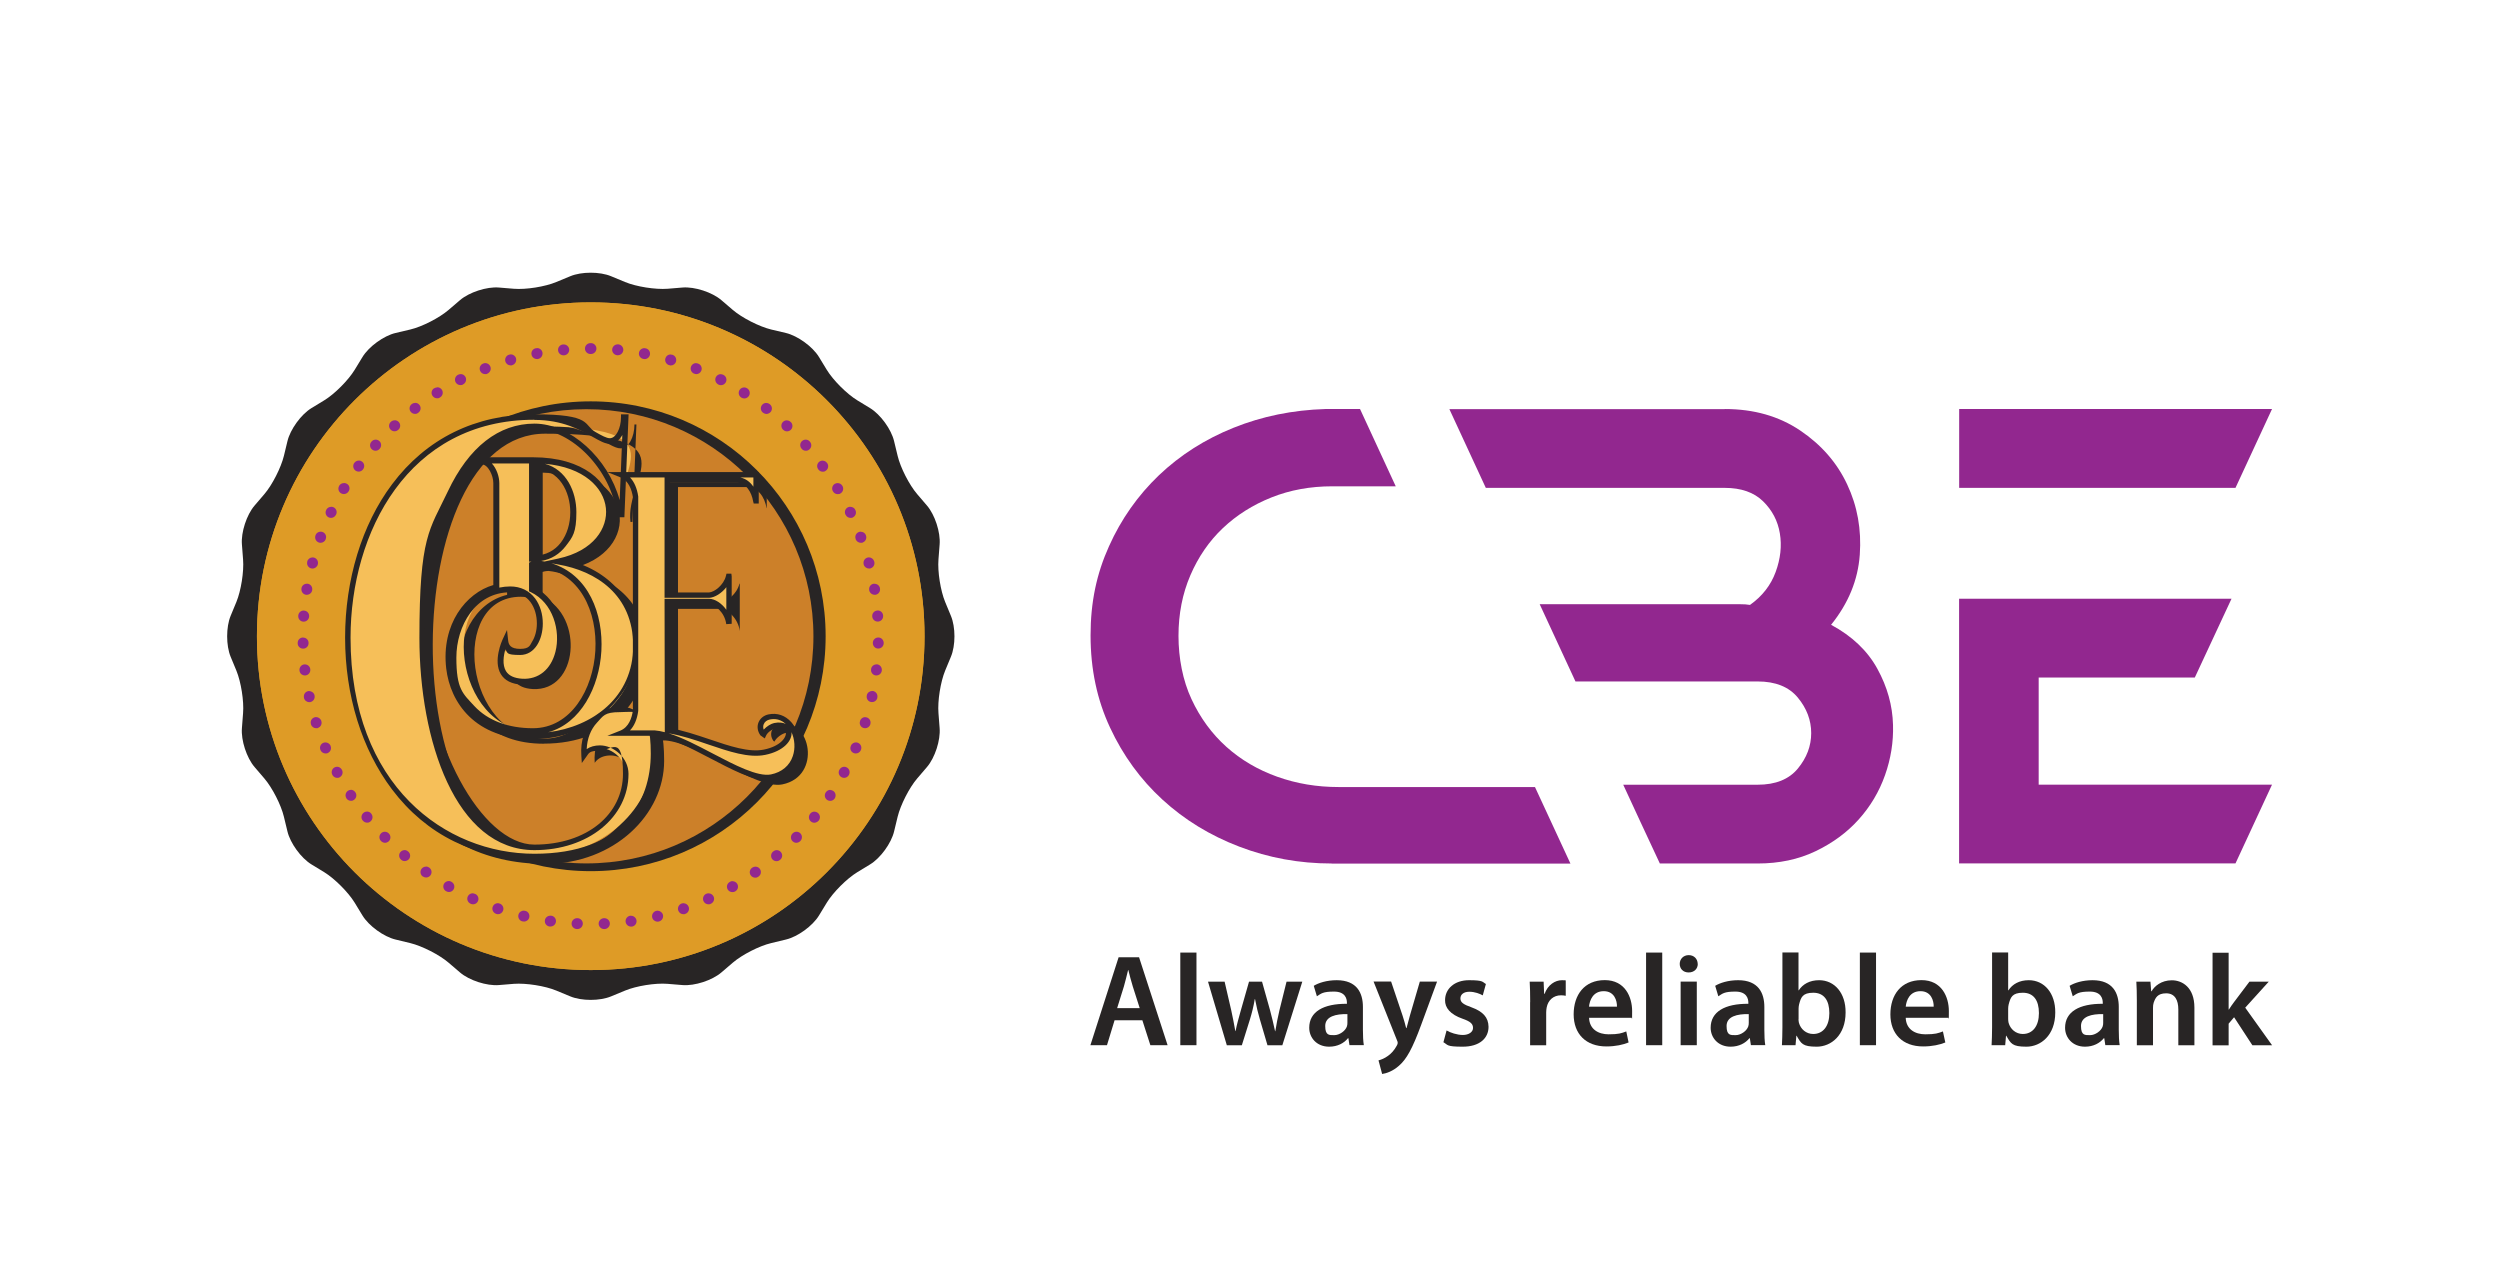<svg width="3031" height="1543" viewBox="0 0 3031 1543" fill="none" xmlns="http://www.w3.org/2000/svg">
<g clip-path="url(#clip0_56_383)">
<path d="M1351.3 1237L1342.1 1267.2H1322L1356.2 1160.6H1381L1415.6 1267.2H1394.7L1385 1237H1351.1H1351.3ZM1381.8 1222.3L1373.4 1196C1371.3 1189.5 1369.6 1182.2 1368 1176.1H1367.7C1366.1 1182.3 1364.5 1189.7 1362.6 1196L1354.4 1222.3H1381.8Z" fill="#282525"/>
<path d="M1431 1154.9H1450.6V1267.2H1431V1154.9Z" fill="#282525"/>
<path d="M1484.7 1190.1L1492.8 1225.1C1494.5 1233.3 1496.3 1241.7 1497.7 1250.1H1498C1499.6 1241.7 1502.1 1233.2 1504.3 1225.3L1514.3 1190.2H1530.1L1539.7 1224.4C1542.1 1233.4 1544.1 1241.8 1545.9 1250.2H1546.2C1547.5 1241.8 1549.2 1233.4 1551.3 1224.4L1559.8 1190.2H1578.9L1554.7 1267.3H1536.7L1527.5 1236C1525.1 1227.9 1523.4 1220.6 1521.6 1211.3H1521.3C1519.7 1220.8 1517.7 1228.4 1515.4 1236L1505.6 1267.3H1487.4L1464.6 1190.2H1484.5L1484.7 1190.1Z" fill="#282525"/>
<path d="M1636.1 1267.2L1634.8 1258.7H1634.3C1629.6 1264.7 1621.5 1269 1611.5 1269C1596 1269 1587.3 1257.8 1587.3 1246.1C1587.3 1226.6 1604.5 1216.8 1633 1217V1215.7C1633 1210.6 1630.9 1202.2 1617.3 1202.2C1603.7 1202.2 1601.8 1204.6 1596.6 1207.9L1592.8 1195.2C1598.5 1191.7 1608.5 1188.4 1620.6 1188.4C1645.3 1188.4 1652.4 1204.1 1652.4 1220.8V1248.6C1652.4 1255.6 1652.7 1262.4 1653.5 1267.1H1635.9L1636.1 1267.2ZM1633.6 1229.5C1619.8 1229.2 1606.7 1232.2 1606.7 1243.9C1606.7 1255.6 1611.6 1255 1617.8 1255C1624 1255 1631.2 1249.9 1633 1244.4C1633.5 1243 1633.6 1241.4 1633.6 1240.1V1229.5Z" fill="#282525"/>
<path d="M1686.6 1190.1L1700.5 1231.4C1702.1 1236.2 1703.7 1242 1704.8 1246.4H1705.3C1706.6 1242 1708 1236.3 1709.4 1231.2L1721.4 1190.1H1742.3L1723 1242.6C1712.4 1271.4 1705.3 1284.2 1696.1 1292.1C1688.5 1298.9 1680.6 1301.4 1675.7 1302.1L1671.3 1285.6C1674.6 1284.8 1678.7 1283.1 1682.7 1280.2C1686.3 1277.8 1690.6 1273.2 1693.3 1268C1694.1 1266.6 1694.6 1265.5 1694.6 1264.5C1694.6 1263.5 1694.4 1262.6 1693.5 1260.7L1665.3 1190H1686.7L1686.6 1190.1Z" fill="#282525"/>
<path d="M1753.8 1249.3C1758.2 1252 1766.6 1254.8 1773.6 1254.8C1780.6 1254.8 1785.9 1251.3 1785.9 1246.3C1785.9 1241.3 1782.7 1238.4 1773.2 1235.1C1758.2 1229.9 1751.8 1221.7 1752 1212.6C1752 1199 1763.2 1188.4 1781.1 1188.4C1799 1188.4 1797.1 1190.6 1801.5 1193L1797.7 1206.8C1794.4 1204.9 1788.2 1202.4 1781.4 1202.4C1774.6 1202.4 1770.6 1205.7 1770.6 1210.5C1770.6 1215.3 1774.2 1217.8 1784.1 1221.3C1798 1226.4 1804.5 1233.5 1804.7 1244.9C1804.7 1258.8 1793.8 1269 1773.4 1269C1753 1269 1755.7 1266.8 1750 1263.6L1753.8 1249.5V1249.3Z" fill="#282525"/>
<path d="M1855.2 1215C1855.2 1204.6 1855 1197.1 1854.6 1190.2H1871.5L1872.1 1204.9H1872.7C1876.5 1194 1885.5 1188.4 1893.7 1188.4C1901.9 1188.4 1896.7 1188.6 1898.3 1188.9V1207.3C1896.7 1207 1895 1206.7 1892.6 1206.7C1883.3 1206.7 1876.9 1212.7 1875.2 1221.4C1874.9 1223.1 1874.6 1225.2 1874.6 1227.4V1267.3H1855.1V1215.1L1855.2 1215Z" fill="#282525"/>
<path d="M1926.6 1234.1C1927.1 1248 1938 1254 1950.3 1254C1962.6 1254 1965.8 1252.7 1971.7 1250.5L1974.5 1263.9C1967.9 1266.6 1958.7 1268.7 1947.6 1268.7C1922.6 1268.7 1907.9 1253.4 1907.9 1229.8C1907.9 1206.2 1920.9 1188.3 1945.6 1188.3C1970.3 1188.3 1978.8 1208.9 1978.8 1225.8C1978.8 1242.7 1978.5 1232.3 1978.2 1234H1926.6V1234.1ZM1960.4 1220.5C1960.6 1213.4 1957.4 1201.7 1944.4 1201.7C1931.4 1201.7 1927.3 1212.6 1926.5 1220.5H1960.4Z" fill="#282525"/>
<path d="M1995.7 1154.9H2015.3V1267.2H1995.7V1154.9Z" fill="#282525"/>
<path d="M2058.4 1168.6C2058.4 1174.5 2054.1 1179 2047.3 1179C2040.5 1179 2036.5 1174.4 2036.5 1168.6C2036.5 1162.8 2040.9 1158 2047.4 1158C2053.9 1158 2058.2 1162.6 2058.3 1168.6H2058.4ZM2037.6 1267.2V1190.1H2057.2V1267.2H2037.6Z" fill="#282525"/>
<path d="M2122.8 1267.2L2121.5 1258.7H2121C2116.3 1264.7 2108.2 1269 2098.2 1269C2082.7 1269 2074 1257.8 2074 1246.1C2074 1226.6 2091.2 1216.8 2119.7 1217V1215.7C2119.7 1210.6 2117.6 1202.2 2104 1202.2C2090.4 1202.2 2088.5 1204.6 2083.3 1207.9L2079.5 1195.2C2085.2 1191.7 2095.2 1188.4 2107.3 1188.4C2132 1188.4 2139.1 1204.1 2139.1 1220.8V1248.6C2139.1 1255.6 2139.4 1262.4 2140.2 1267.1H2122.6L2122.8 1267.2ZM2120.2 1229.5C2106.4 1229.2 2093.3 1232.2 2093.3 1243.9C2093.3 1255.6 2098.2 1255 2104.4 1255C2110.6 1255 2117.8 1249.9 2119.6 1244.4C2120.1 1243 2120.2 1241.4 2120.2 1240.1V1229.5Z" fill="#282525"/>
<path d="M2160.4 1267.2C2160.7 1262 2161 1253.4 2161 1245.5V1154.8H2180.5V1200.7H2180.8C2185.6 1193.3 2193.9 1188.4 2205.5 1188.4C2224.3 1188.4 2237.8 1204.1 2237.6 1227.5C2237.6 1255.2 2220 1269 2202.6 1269C2185.2 1269 2183.8 1265.2 2178.2 1255.7H2177.9L2176.9 1267.2H2160.3H2160.4ZM2180.5 1235.4C2180.5 1237 2180.7 1238.6 2181 1240C2183.1 1247.8 2189.9 1253.6 2198.3 1253.6C2210.5 1253.6 2217.9 1243.8 2217.9 1228.3C2217.9 1212.8 2211.4 1203.6 2198.4 1203.6C2185.4 1203.6 2183.4 1209.3 2181.2 1217.8C2180.9 1219.2 2180.6 1221 2180.6 1222.9V1235.4H2180.5Z" fill="#282525"/>
<path d="M2254.9 1154.9H2274.5V1267.2H2254.9V1154.9Z" fill="#282525"/>
<path d="M2310.5 1234.1C2311 1248 2321.9 1254 2334.2 1254C2346.5 1254 2349.7 1252.7 2355.6 1250.5L2358.5 1263.9C2351.9 1266.6 2342.7 1268.7 2331.6 1268.7C2306.6 1268.7 2291.9 1253.4 2291.9 1229.8C2291.9 1206.2 2304.9 1188.3 2329.6 1188.3C2354.3 1188.3 2362.8 1208.9 2362.8 1225.8C2362.8 1242.7 2362.5 1232.3 2362.2 1234H2310.6L2310.5 1234.1ZM2344.4 1220.5C2344.6 1213.4 2341.4 1201.7 2328.4 1201.7C2315.4 1201.7 2311.3 1212.6 2310.5 1220.5H2344.4Z" fill="#282525"/>
<path d="M2414.6 1267.2C2414.9 1262 2415.2 1253.4 2415.2 1245.5V1154.8H2434.7V1200.7H2435C2439.8 1193.3 2448.1 1188.4 2459.7 1188.4C2478.5 1188.4 2492 1204.1 2491.8 1227.5C2491.8 1255.2 2474.2 1269 2456.8 1269C2439.4 1269 2438 1265.2 2432.4 1255.7H2432.1L2431.1 1267.2H2414.5H2414.6ZM2434.7 1235.4C2434.7 1237 2434.9 1238.6 2435.2 1240C2437.3 1247.8 2444.1 1253.6 2452.4 1253.6C2464.6 1253.6 2472 1243.8 2472 1228.3C2472 1212.8 2465.5 1203.6 2452.5 1203.6C2439.5 1203.6 2437.5 1209.3 2435.3 1217.8C2435 1219.2 2434.7 1221 2434.7 1222.9V1235.4Z" fill="#282525"/>
<path d="M2552.5 1267.2L2551.2 1258.7H2550.7C2545.9 1264.7 2537.9 1269 2527.9 1269C2512.4 1269 2503.7 1257.8 2503.7 1246.1C2503.7 1226.6 2520.9 1216.8 2549.4 1217V1215.7C2549.4 1210.6 2547.3 1202.2 2533.7 1202.2C2520.1 1202.2 2518.2 1204.6 2513 1207.9L2509.2 1195.2C2514.9 1191.7 2524.9 1188.4 2537 1188.4C2561.7 1188.4 2568.8 1204.1 2568.8 1220.8V1248.6C2568.8 1255.6 2569.1 1262.4 2569.9 1267.1H2552.3L2552.5 1267.2ZM2549.9 1229.5C2536.1 1229.2 2523 1232.2 2523 1243.9C2523 1255.6 2527.9 1255 2534.1 1255C2540.3 1255 2547.5 1249.9 2549.3 1244.4C2549.8 1243 2549.9 1241.4 2549.9 1240.1V1229.5Z" fill="#282525"/>
<path d="M2590.7 1213.1C2590.7 1204.2 2590.5 1196.8 2590.1 1190.2H2607.2L2608.1 1201.8H2608.6C2611.9 1195.8 2620.3 1188.5 2633.1 1188.5C2645.9 1188.5 2660.5 1197.2 2660.5 1221.6V1267.3H2641V1223.8C2641 1212.7 2636.9 1204.3 2626.3 1204.3C2615.7 1204.3 2613.2 1209.8 2611.1 1215.7C2610.5 1217.4 2610.3 1219.8 2610.3 1222V1267.3H2590.7V1213.2V1213.1Z" fill="#282525"/>
<path d="M2702 1224H2702.3C2704.2 1221 2706.4 1217.7 2708.5 1215L2727.2 1190.2H2750.6L2722.1 1221.7L2754.7 1267.3H2730.8L2708.6 1233.3L2702 1241.1V1267.4H2682.5V1155.1H2702V1224.2V1224Z" fill="#282525"/>
<path d="M691.4 334.9C705 329.2 727.3 329.2 740.9 334.9L757.8 341.9C771.4 347.6 794.6 351.2 809.3 350.1L827.5 348.6C842.2 347.4 863.4 354.3 874.6 363.9L888.5 375.8C899.7 385.4 920.6 396 935 399.5L952.8 403.7C967.1 407.1 985.2 420.2 992.9 432.8L1002.4 448.4C1010.1 461 1026.7 477.6 1039.3 485.3L1054.9 494.8C1067.5 502.5 1080.6 520.5 1084 534.9L1088.3 552.7C1091.7 567 1102.4 587.9 1112 599.1L1123.9 613C1133.5 624.2 1140.4 645.4 1139.2 660.1L1137.8 678.3C1136.6 693 1140.3 716.2 1145.9 729.8L1152.9 746.7C1158.6 760.3 1158.6 782.6 1152.9 796.2L1145.9 813.1C1140.3 826.7 1136.6 849.9 1137.8 864.6L1139.2 882.8C1140.4 897.5 1133.5 918.7 1123.9 929.9L1112 943.8C1102.4 955 1091.8 975.9 1088.3 990.2L1084 1008C1080.6 1022.3 1067.5 1040.4 1054.9 1048L1039.3 1057.5C1026.7 1065.2 1010.1 1081.8 1002.4 1094.4L992.9 1110C985.2 1122.6 967.2 1135.7 952.8 1139.1L935 1143.4C920.6 1146.8 899.7 1157.5 888.5 1167.1L874.6 1179C863.4 1188.6 842.2 1195.5 827.5 1194.3L809.3 1192.8C794.6 1191.6 771.5 1195.3 757.8 1201L740.9 1208C727.3 1213.7 705 1213.7 691.4 1208L674.5 1201C660.9 1195.3 637.7 1191.7 623 1192.8L604.8 1194.3C590.1 1195.5 568.9 1188.6 557.7 1179L543.8 1167.1C532.6 1157.5 511.7 1146.9 497.4 1143.4L479.6 1139.1C465.3 1135.7 447.2 1122.6 439.5 1110L430 1094.4C422.3 1081.8 405.7 1065.2 393.2 1057.5L377.6 1048C365 1040.3 351.9 1022.3 348.5 1008L344.2 990.2C340.8 975.9 330.1 955 320.5 943.8L308.6 929.9C299 918.7 292.1 897.5 293.3 882.8L294.7 864.6C295.9 849.9 292.2 826.7 286.6 813.1L279.6 796.2C274 782.6 274 760.3 279.6 746.7L286.6 729.8C292.2 716.2 295.9 693 294.7 678.3L293.3 660.1C292.1 645.4 299 624.2 308.6 613L320.5 599.1C330.1 587.9 340.7 567 344.2 552.7L348.5 534.9C351.9 520.6 365 502.5 377.6 494.8L393.2 485.3C405.8 477.6 422.3 461 430 448.4L439.5 432.8C447.2 420.2 465.2 407.1 479.6 403.7L497.4 399.5C511.8 396.1 532.6 385.4 543.8 375.8L557.7 363.9C568.9 354.3 590.1 347.4 604.8 348.6L623 350.1C637.7 351.3 660.9 347.6 674.5 341.9L691.4 334.9Z" fill="#282525"/>
<path d="M1120.9 771.4C1120.9 994.9 939.7 1176.1 716.2 1176.1C492.7 1176.1 311.5 994.9 311.5 771.4C311.5 547.9 492.7 366.6 716.2 366.6C939.7 366.6 1120.9 547.8 1120.9 771.4Z" fill="#DE9B26"/>
<path d="M1120.9 771.4C1120.9 994.9 939.7 1176.1 716.2 1176.1C492.7 1176.1 311.5 994.9 311.5 771.4C311.5 547.9 492.7 366.6 716.2 366.6C939.7 366.6 1120.9 547.8 1120.9 771.4Z" fill="#DE9B26"/>
<path d="M683.5 417.6C683.3 417.6 683.1 417.6 682.9 417.6C682.8 417.6 682.6 417.6 682.5 417.6C678.9 418 676.2 421.2 676.6 424.8C676.9 428.2 679.8 430.8 683.2 430.8C686.6 430.8 683.6 430.8 683.8 430.8H684.1C687.7 430.4 690.4 427.2 690.1 423.6C689.8 420.2 686.9 417.6 683.5 417.6ZM651.1 422.1C650.7 422.1 650.3 422.1 649.9 422.2C649.8 422.2 649.7 422.2 649.6 422.2C646 422.9 643.7 426.3 644.4 429.9C645 433.1 647.8 435.3 650.9 435.3C654 435.3 651.7 435.3 652.1 435.2H652.4C656 434.5 658.3 431 657.7 427.4C657.1 424.2 654.3 422 651.2 422L651.1 422.1ZM619.3 429.7C618.7 429.7 618.1 429.7 617.5 430C617.5 430 617.3 430 617.2 430C613.7 431 611.7 434.7 612.7 438.2C613.5 441.1 616.2 443 619 443C621.8 443 620.2 443 620.8 442.7H621.1C624.6 441.6 626.6 437.9 625.6 434.4C624.8 431.5 622.1 429.6 619.3 429.6V429.7ZM588.4 440.2C587.6 440.2 586.8 440.3 586 440.7C585.9 440.7 585.8 440.7 585.7 440.8C582.3 442.1 580.7 446 582 449.4C583 452 585.5 453.6 588.1 453.6C590.7 453.6 589.7 453.5 590.5 453.1H590.8C594.2 451.6 595.9 447.8 594.5 444.4C593.5 441.8 591 440.2 588.4 440.2ZM558.5 453.6C557.5 453.6 556.5 453.8 555.5 454.3C555.5 454.3 555.3 454.3 555.2 454.4C552 456.1 550.7 460 552.3 463.3C553.5 465.6 555.8 466.9 558.2 466.9C560.6 466.9 560.2 466.7 561.2 466.2L561.5 466C564.7 464.4 566 460.4 564.4 457.1C563.2 454.8 560.9 453.5 558.5 453.5V453.6ZM530.1 469.7C528.9 469.7 527.7 470 526.6 470.7C526.6 470.7 526.5 470.7 526.4 470.7C526.4 470.7 526.4 470.7 526.3 470.7C523.2 472.7 522.3 476.7 524.3 479.8C525.6 481.8 527.7 482.9 529.9 482.9C532.1 482.9 532.3 482.6 533.4 481.9L533.7 481.7C536.8 479.8 537.7 475.7 535.8 472.6C534.5 470.6 532.4 469.5 530.2 469.5L530.1 469.7ZM503.3 488.5C501.9 488.5 500.5 488.9 499.3 489.9C499.3 489.9 499.2 489.9 499.1 490C496.2 492.2 495.7 496.4 497.9 499.2C499.2 500.9 501.2 501.8 503.1 501.8C505 501.8 505.9 501.4 507.1 500.4L507.4 500.2C510.3 498 510.8 493.8 508.6 491C507.3 489.3 505.4 488.4 503.4 488.4L503.3 488.5ZM478.4 509.6C476.8 509.6 475.2 510.2 473.9 511.4C473.9 511.4 473.9 511.4 473.8 511.5C471.1 514 471 518.2 473.5 520.8C474.8 522.2 476.6 522.9 478.3 522.9C480 522.9 481.5 522.3 482.8 521.1L483.1 520.9C485.8 518.4 485.9 514.2 483.4 511.6C482.1 510.2 480.3 509.5 478.6 509.5L478.4 509.6ZM455.5 533C453.7 533 451.9 533.7 450.6 535.2C450.6 535.2 450.4 535.4 450.3 535.5C447.9 538.2 448.1 542.4 450.9 544.8C452.2 545.9 453.7 546.5 455.3 546.5C456.9 546.5 458.9 545.8 460.2 544.3L460.4 544C462.8 541.3 462.6 537.1 459.9 534.7C458.6 533.6 457.1 533 455.5 533ZM435 558.4C433 558.4 431 559.3 429.7 561.1C429.7 561.1 429.6 561.2 429.5 561.3C427.4 564.2 428 568.3 430.9 570.5C432.1 571.4 433.4 571.8 434.8 571.8C436.8 571.8 438.8 570.9 440.1 569.1L440.3 568.8C442.5 565.9 441.8 561.7 438.9 559.6C437.7 558.7 436.4 558.3 435 558.3V558.4ZM416.9 585.7C414.7 585.7 412.5 586.8 411.2 588.9C411.2 588.9 411.2 588.9 411.2 589C411.2 589 411.2 589 411.2 589.1C409.3 592.2 410.4 596.3 413.5 598.1C414.6 598.7 415.7 599 416.9 599C419.1 599 421.3 597.9 422.6 595.8L422.8 595.5C424.7 592.4 423.7 588.3 420.5 586.5C419.4 585.9 418.3 585.6 417.1 585.6L416.9 585.7ZM401.4 614.5C398.9 614.5 396.6 615.9 395.5 618.2C395.5 618.2 395.5 618.4 395.4 618.5C393.8 621.8 395.2 625.7 398.5 627.3C399.4 627.7 400.4 627.9 401.3 627.9C403.8 627.9 406.1 626.5 407.3 624.1L407.5 623.8C409.1 620.5 407.7 616.6 404.4 615C403.5 614.6 402.5 614.4 401.6 614.4L401.4 614.5ZM388.7 644.6C386 644.6 383.5 646.2 382.5 648.9C382.5 648.9 382.5 648.9 382.5 649V649.2C381.2 652.6 383 656.4 386.4 657.7C387.1 658 387.9 658.1 388.7 658.1C391.4 658.1 393.9 656.4 394.9 653.8V653.5C396.3 650.1 394.5 646.3 391.1 645C390.3 644.7 389.6 644.6 388.8 644.6H388.7ZM378.9 675.8C376 675.8 373.3 677.8 372.5 680.7C372.5 680.7 372.5 680.9 372.5 681C372.5 681 372.5 681 372.5 681.1C371.6 684.6 373.7 688.2 377.2 689.1C377.8 689.2 378.3 689.3 378.9 689.3C381.8 689.3 384.5 687.3 385.3 684.4V684.1C386.3 680.6 384.2 677 380.7 676C380.1 675.9 379.6 675.8 379 675.8H378.9ZM372 707.7C368.8 707.7 366 710 365.5 713.2C365.5 713.3 365.5 713.4 365.5 713.5C364.9 717.1 367.3 720.5 370.9 721.1C371.3 721.1 371.6 721.1 372 721.1C375.2 721.1 378 718.8 378.5 715.6V715.3C379.1 711.7 376.7 708.3 373.1 707.7C372.7 707.7 372.4 707.7 372 707.7ZM368.2 740.2C364.8 740.2 361.9 742.8 361.6 746.3C361.6 746.3 361.6 746.5 361.6 746.6C361.6 746.6 361.6 746.6 361.6 746.7C361.3 750.3 364.1 753.5 367.7 753.7C367.9 753.7 368 753.7 368.2 753.7C371.6 753.7 374.5 751 374.8 747.6V747.3C375.1 743.7 372.3 740.5 368.7 740.3C368.5 740.3 368.4 740.3 368.2 740.3V740.2ZM367.5 772.9C367.5 772.9 367.4 772.9 367.3 772.9C363.7 772.9 360.8 776 360.9 779.6C360.9 779.7 360.9 779.8 360.9 780C360.9 783.6 363.9 786.4 367.5 786.4C371.1 786.4 367.6 786.4 367.7 786.4C371.3 786.4 374.2 783.3 374.1 779.7V779.4C374.1 775.8 371.1 773 367.5 773V772.9ZM369.7 805.5C369.4 805.5 369.2 805.5 368.9 805.5C365.3 805.9 362.7 809.2 363.1 812.8C363.1 812.8 363.1 813 363.1 813.1C363.5 816.5 366.3 818.9 369.6 818.9C372.9 818.9 370.1 818.9 370.4 818.9C374 818.5 376.6 815.2 376.2 811.6V811.3C375.8 807.9 372.9 805.5 369.6 805.5H369.7ZM375 837.8C374.5 837.8 374.1 837.8 373.6 837.9C370 838.7 367.8 842.1 368.5 845.7C368.5 845.8 368.5 846 368.5 846.1C369.2 849.2 371.9 851.3 374.9 851.3C377.9 851.3 375.8 851.3 376.3 851.2C379.9 850.4 382.1 846.9 381.4 843.4V843.1C380.7 840 377.9 837.9 374.9 837.9L375 837.8ZM383.3 869.4C382.6 869.4 382 869.4 381.3 869.7C377.8 870.8 375.9 874.5 377 877.9C377 877.9 377 878 377 878.1C377 878.1 377 878.2 377 878.3C377.9 881.1 380.5 882.9 383.3 882.9C386.1 882.9 384.6 882.9 385.3 882.6C388.8 881.5 390.7 877.8 389.6 874.3V874C388.6 871.2 386 869.4 383.2 869.4H383.3ZM394.6 900.1C393.7 900.1 392.9 900.3 392 900.6C388.6 902 387.1 905.9 388.5 909.2C388.5 909.3 388.5 909.4 388.6 909.5C389.7 912 392.1 913.5 394.7 913.5C397.3 913.5 396.4 913.3 397.3 913C400.7 911.6 402.2 907.7 400.8 904.4V904.1C399.6 901.6 397.2 900.1 394.6 900.1ZM408.7 929.6C407.6 929.6 406.6 929.9 405.6 930.4C402.4 932.1 401.2 936.1 402.9 939.3C402.9 939.3 402.9 939.4 403 939.5C403 939.5 403 939.5 403 939.6C404.2 941.8 406.5 943.1 408.8 943.1C411.1 943.1 410.9 942.8 411.9 942.3C415.1 940.6 416.3 936.6 414.6 933.4L414.4 933.1C413.2 930.9 410.9 929.6 408.6 929.6H408.7ZM425.5 957.6C424.2 957.6 423 958 421.9 958.7C418.9 960.7 418 964.8 420 967.8C420 967.8 420 967.8 420 967.9C420 967.9 420 967.9 420 968C421.3 969.9 423.4 970.9 425.5 970.9C427.6 970.9 428 970.5 429.1 969.8C432.1 967.8 433 963.7 430.9 960.7L430.7 960.4C429.4 958.5 427.3 957.5 425.2 957.5L425.5 957.6ZM444.8 984C443.3 984 441.9 984.5 440.7 985.5C437.9 987.8 437.4 991.9 439.7 994.7C439.7 994.8 439.9 994.9 440 995C441.3 996.6 443.2 997.4 445.1 997.4C447 997.4 448 996.9 449.2 995.9C452 993.6 452.5 989.5 450.2 986.6L450 986.3C448.7 984.7 446.8 983.9 444.9 983.9L444.8 984ZM466.6 1008.4C464.9 1008.4 463.3 1009 462 1010.3C459.4 1012.8 459.3 1017 461.9 1019.6C461.9 1019.6 462 1019.7 462.1 1019.8C463.4 1021.1 465.1 1021.8 466.8 1021.8C468.5 1021.8 470.1 1021.2 471.4 1019.9C474 1017.4 474 1013.2 471.5 1010.6L471.3 1010.4C470 1009.1 468.3 1008.4 466.6 1008.4ZM490.5 1030.7C488.6 1030.7 486.8 1031.5 485.5 1033C483.1 1035.8 483.5 1039.9 486.3 1042.3C486.3 1042.3 486.3 1042.3 486.4 1042.4C487.6 1043.5 489.2 1044 490.7 1044C492.2 1044 494.4 1043.2 495.7 1041.7C498.1 1038.9 497.7 1034.8 494.9 1032.4L494.6 1032.2C493.4 1031.1 491.8 1030.6 490.3 1030.6L490.5 1030.7ZM516.4 1050.7C514.3 1050.7 512.3 1051.7 511 1053.5C508.9 1056.5 509.6 1060.6 512.6 1062.7C512.6 1062.7 512.6 1062.7 512.7 1062.7C512.7 1062.7 512.7 1062.7 512.8 1062.7C513.9 1063.5 515.3 1063.9 516.6 1063.9C518.7 1063.9 520.7 1062.9 522 1061.1C524.1 1058.1 523.4 1054 520.4 1051.9L520.1 1051.7C518.9 1050.9 517.6 1050.5 516.3 1050.5L516.4 1050.7ZM544 1068.2C541.7 1068.2 539.5 1069.4 538.3 1071.5C536.5 1074.7 537.6 1078.7 540.8 1080.5C540.8 1080.5 541 1080.5 541.1 1080.6C542.1 1081.2 543.2 1081.5 544.3 1081.5C546.6 1081.5 548.8 1080.3 550 1078.2C551.8 1075 550.7 1071 547.5 1069.2L547.2 1069C546.2 1068.4 545.1 1068.1 543.9 1068.1L544 1068.2ZM573.1 1083C570.6 1083 568.2 1084.4 567.1 1086.9C565.6 1090.2 567.1 1094.1 570.4 1095.6C570.5 1095.6 570.6 1095.7 570.8 1095.8C571.7 1096.2 572.6 1096.4 573.5 1096.4C576 1096.4 578.4 1095 579.5 1092.5C581 1089.2 579.5 1085.3 576.2 1083.8H575.9C575 1083.3 574.1 1083.1 573.2 1083.1L573.1 1083ZM603.5 1095C600.8 1095 598.2 1096.7 597.3 1099.5C596.1 1102.9 598 1106.7 601.4 1107.9C601.5 1107.9 601.6 1107.9 601.7 1108C602.4 1108.2 603.1 1108.4 603.8 1108.4C606.5 1108.4 609.1 1106.7 610 1103.9C611.2 1100.5 609.3 1096.7 605.9 1095.5H605.6C604.9 1095.1 604.2 1095 603.5 1095ZM634.9 1104.1C631.9 1104.1 629.2 1106.1 628.5 1109.2C627.7 1112.7 629.8 1116.3 633.4 1117.1C633.5 1117.1 633.7 1117.1 633.8 1117.1C634.3 1117.2 634.8 1117.3 635.3 1117.3C638.3 1117.3 641 1115.3 641.7 1112.2C642.5 1108.7 640.4 1105.1 636.8 1104.3H636.5C636 1104.1 635.5 1104 635 1104L634.9 1104.1ZM667.1 1110.2C663.9 1110.2 661 1112.6 660.6 1115.9C660.1 1119.5 662.6 1122.8 666.2 1123.3C666.3 1123.3 666.4 1123.3 666.6 1123.3C666.9 1123.3 667.2 1123.3 667.5 1123.3C670.7 1123.3 673.6 1120.9 674 1117.6C674.5 1114 672 1110.7 668.4 1110.2H668.1C667.8 1110.2 667.5 1110.1 667.2 1110.1L667.1 1110.2ZM699.6 1113.2C696.1 1113.2 693.2 1116 693 1119.5C692.8 1123.1 695.6 1126.2 699.3 1126.4C699.3 1126.4 699.4 1126.4 699.5 1126.4C699.5 1126.4 699.6 1126.4 699.7 1126.4C699.7 1126.4 699.9 1126.4 700 1126.4C703.5 1126.4 706.4 1123.6 706.6 1120.1C706.8 1116.5 704 1113.4 700.3 1113.2H700C699.9 1113.2 699.8 1113.2 699.7 1113.2H699.6ZM732.7 1113.2C732.6 1113.2 732.5 1113.2 732.4 1113.2H732.1C728.5 1113.4 725.6 1116.5 725.8 1120.1C726 1123.6 728.9 1126.4 732.4 1126.4C735.9 1126.4 732.6 1126.4 732.7 1126.4C732.8 1126.4 732.9 1126.4 733.1 1126.4C736.7 1126.2 739.5 1123.1 739.4 1119.5C739.2 1116 736.3 1113.2 732.8 1113.2H732.7ZM765.3 1110.2C765 1110.2 764.7 1110.2 764.4 1110.2H764.1C760.5 1110.8 758 1114.1 758.5 1117.7C759 1121 761.8 1123.4 765 1123.4C768.2 1123.4 765.6 1123.4 765.9 1123.4C765.9 1123.4 765.9 1123.4 766 1123.4C766 1123.4 766 1123.4 766.1 1123.4C769.7 1122.9 772.2 1119.6 771.7 1116C771.2 1112.7 768.4 1110.3 765.2 1110.3L765.3 1110.2ZM797.4 1104.1C796.9 1104.1 796.4 1104.1 795.9 1104.3H795.6C792.1 1105.2 789.9 1108.8 790.7 1112.3C791.4 1115.3 794.1 1117.4 797.1 1117.4C800.1 1117.4 798.1 1117.4 798.6 1117.2H798.8C798.8 1117.2 798.8 1117.2 798.9 1117.2C802.4 1116.4 804.6 1112.8 803.8 1109.3C803.1 1106.3 800.4 1104.2 797.4 1104.2V1104.1ZM828.8 1095C828.1 1095 827.4 1095.1 826.7 1095.4H826.4C823 1096.7 821.1 1100.4 822.3 1103.9C823.2 1106.6 825.8 1108.4 828.5 1108.4C831.2 1108.4 829.9 1108.3 830.6 1108C830.6 1108 830.6 1108 830.7 1108H830.9C834.3 1106.8 836.2 1103.1 835 1099.6C834.1 1096.9 831.5 1095.1 828.8 1095.1V1095ZM859.2 1083C858.3 1083 857.4 1083.2 856.5 1083.6H856.2C852.9 1085.2 851.4 1089.1 852.9 1092.5C854 1094.9 856.4 1096.4 858.9 1096.4C861.4 1096.4 860.7 1096.2 861.6 1095.8C861.6 1095.8 861.8 1095.8 861.9 1095.7C865.2 1094.2 866.7 1090.3 865.2 1087C864.1 1084.6 861.7 1083.1 859.2 1083.1V1083ZM888.3 1068.2C887.2 1068.2 886.1 1068.5 885 1069.1L884.7 1069.3C881.5 1071.1 880.4 1075.1 882.2 1078.3C883.4 1080.4 885.6 1081.6 887.9 1081.6C890.2 1081.6 890.1 1081.3 891.1 1080.8C891.1 1080.8 891.3 1080.8 891.3 1080.7C891.3 1080.7 891.3 1080.7 891.4 1080.7C894.6 1078.9 895.7 1074.9 893.9 1071.7C892.7 1069.6 890.5 1068.4 888.2 1068.4L888.3 1068.2ZM915.9 1050.7C914.6 1050.7 913.3 1051.1 912.1 1051.9L911.8 1052.1C908.8 1054.2 908.1 1058.3 910.2 1061.3C911.5 1063.1 913.5 1064.1 915.6 1064.1C917.7 1064.1 918.2 1063.7 919.4 1062.9C919.5 1062.9 919.6 1062.8 919.7 1062.7C922.7 1060.6 923.4 1056.5 921.3 1053.5C920 1051.7 918 1050.7 915.9 1050.7ZM941.8 1030.7C940.3 1030.7 938.8 1031.2 937.5 1032.3L937.2 1032.5C934.4 1034.9 934.1 1039 936.4 1041.8C937.7 1043.3 939.6 1044.1 941.4 1044.1C943.2 1044.1 944.4 1043.6 945.7 1042.5C945.7 1042.5 945.8 1042.4 945.9 1042.3C945.9 1042.3 945.9 1042.3 946 1042.3C948.8 1039.9 949.1 1035.8 946.7 1033C945.4 1031.5 943.5 1030.7 941.7 1030.7H941.8ZM965.7 1008.4C964 1008.4 962.3 1009.1 961 1010.4L960.8 1010.6C958.3 1013.2 958.3 1017.4 960.9 1019.9C962.2 1021.2 963.8 1021.8 965.5 1021.8C967.2 1021.8 968.9 1021.1 970.2 1019.8C970.2 1019.8 970.3 1019.7 970.4 1019.6C972.9 1017 972.9 1012.8 970.3 1010.3C969 1009 967.4 1008.4 965.7 1008.4ZM987.5 984C985.6 984 983.7 984.8 982.4 986.4L982.2 986.7C979.9 989.5 980.3 993.7 983.2 996C984.4 997 985.9 997.5 987.3 997.5C988.7 997.5 991.1 996.7 992.4 995.1C992.4 995.1 992.5 994.9 992.6 994.9C994.9 992.1 994.5 987.9 991.6 985.6C990.4 984.6 988.9 984.1 987.5 984.1V984ZM1006.8 957.6C1004.7 957.6 1002.6 958.6 1001.3 960.5L1001.1 960.8C999.1 963.8 999.9 967.9 1002.9 969.9C1004 970.6 1005.3 971 1006.5 971C1008.6 971 1010.7 970 1012 968.1C1012 968 1012 968 1012 968C1014 965 1013.2 960.9 1010.2 958.9C1009.1 958.2 1007.8 957.8 1006.6 957.8L1006.8 957.6ZM1023.6 929.6C1021.2 929.6 1019 930.9 1017.8 933.1L1017.6 933.4C1015.9 936.6 1017.1 940.6 1020.3 942.3C1021.3 942.8 1022.4 943.1 1023.4 943.1C1025.7 943.1 1028 941.8 1029.2 939.6C1029.2 939.6 1029.2 939.6 1029.2 939.5C1029.2 939.5 1029.2 939.4 1029.3 939.3C1031 936.1 1029.8 932.1 1026.6 930.4C1025.6 929.9 1024.5 929.6 1023.5 929.6H1023.6ZM1037.7 900.1C1035.1 900.1 1032.7 901.6 1031.6 904.1V904.4C1030 907.8 1031.6 911.6 1035 913C1035.8 913.4 1036.7 913.5 1037.6 913.5C1040.2 913.5 1042.6 912 1043.7 909.5C1043.7 909.5 1043.7 909.3 1043.8 909.2C1045.2 905.8 1043.6 902 1040.3 900.6C1039.5 900.2 1038.6 900.1 1037.7 900.1ZM1049 869.4C1046.2 869.4 1043.6 871.2 1042.7 874V874.3C1041.5 877.8 1043.4 881.5 1046.9 882.6C1047.6 882.8 1048.2 882.9 1048.9 882.9C1051.7 882.9 1054.3 881.1 1055.2 878.3C1055.2 878.3 1055.2 878.1 1055.2 878C1056.3 874.5 1054.3 870.9 1050.9 869.8C1050.2 869.6 1049.6 869.5 1048.9 869.5L1049 869.4ZM1057.3 837.8C1054.3 837.8 1051.5 839.9 1050.9 843V843.3C1050.1 846.9 1052.3 850.4 1055.9 851.1C1056.4 851.1 1056.8 851.2 1057.3 851.2C1060.3 851.2 1063.1 849.1 1063.7 846C1063.7 845.9 1063.7 845.7 1063.7 845.6C1064.4 842 1062.2 838.6 1058.6 837.8C1058.1 837.8 1057.7 837.7 1057.2 837.7L1057.3 837.8ZM1062.6 805.5C1059.3 805.5 1056.4 808 1056.1 811.3V811.6C1055.6 815.2 1058.2 818.5 1061.8 818.9C1062.1 818.9 1062.3 818.9 1062.6 818.9C1065.9 818.9 1068.7 816.4 1069.1 813.1C1069.1 813.1 1069.1 813 1069.1 812.9C1069.1 812.9 1069.1 812.8 1069.1 812.7C1069.5 809.1 1066.9 805.8 1063.3 805.4C1063 805.4 1062.8 805.4 1062.5 805.4L1062.6 805.5ZM1064.8 772.9C1061.2 772.9 1058.3 775.8 1058.2 779.3V779.6C1058.2 783.2 1061 786.3 1064.6 786.3C1064.6 786.3 1064.7 786.3 1064.8 786.3C1068.4 786.3 1071.3 783.5 1071.4 779.9C1071.4 779.9 1071.4 779.7 1071.4 779.6C1071.4 776 1068.6 772.9 1065 772.9C1065 772.9 1064.9 772.9 1064.8 772.9ZM1064.1 740.2C1063.9 740.2 1063.8 740.2 1063.6 740.2C1060 740.5 1057.2 743.6 1057.5 747.2V747.5C1057.8 751 1060.7 753.6 1064.1 753.6C1067.5 753.6 1064.4 753.6 1064.6 753.6C1068.2 753.4 1071 750.2 1070.7 746.6C1070.7 746.6 1070.7 746.6 1070.7 746.5C1070.7 746.5 1070.7 746.3 1070.7 746.2C1070.4 742.7 1067.6 740.1 1064.1 740.1V740.2ZM1060.3 707.7C1059.9 707.7 1059.6 707.7 1059.2 707.7C1055.6 708.3 1053.2 711.7 1053.8 715.3V715.6C1054.4 718.8 1057.2 721.1 1060.4 721.1C1063.6 721.1 1061.1 721.1 1061.5 721.1C1065.1 720.5 1067.5 717.1 1066.9 713.6C1066.9 713.5 1066.9 713.4 1066.9 713.3C1066.4 710.1 1063.6 707.8 1060.4 707.8L1060.3 707.7ZM1053.5 675.8C1052.9 675.8 1052.4 675.8 1051.8 676C1048.3 676.9 1046.2 680.5 1047.1 684.1V684.4C1048 687.4 1050.6 689.3 1053.6 689.3C1056.6 689.3 1054.7 689.3 1055.3 689.1C1058.8 688.2 1060.9 684.6 1060 681.1C1060 681 1060 680.8 1059.9 680.7C1059.1 677.8 1056.5 675.8 1053.5 675.8ZM1043.6 644.6C1042.8 644.6 1042.1 644.7 1041.3 645C1037.9 646.3 1036.1 650 1037.4 653.5V653.8C1038.5 656.5 1041 658.1 1043.7 658.1C1046.4 658.1 1045.2 658 1046 657.7C1049.4 656.4 1051.2 652.7 1049.9 649.3C1049.9 649.3 1049.9 649.3 1049.9 649.2C1049.9 649.2 1049.9 649.1 1049.9 649C1048.9 646.3 1046.4 644.7 1043.7 644.7L1043.6 644.6ZM1030.9 614.4C1029.9 614.4 1029 614.6 1028.1 615C1024.8 616.6 1023.4 620.5 1025 623.8L1025.2 624.1C1026.3 626.5 1028.7 627.9 1031.2 627.9C1033.7 627.9 1033.1 627.7 1034 627.3C1037.3 625.7 1038.7 621.8 1037.1 618.5C1037.1 618.5 1037.1 618.3 1037 618.2C1035.9 615.8 1033.5 614.5 1031.1 614.5L1030.9 614.4ZM1015.5 585.7C1014.3 585.7 1013.2 586 1012.1 586.6C1009 588.5 1008 592.5 1009.8 595.6L1010 595.9C1011.2 598 1013.4 599.1 1015.7 599.1C1018 599.1 1018 598.8 1019.1 598.2C1022.2 596.3 1023.2 592.3 1021.4 589.2C1021.4 589.1 1021.3 589 1021.2 588.9C1020 586.8 1017.8 585.7 1015.5 585.7ZM997.3 558.4C995.9 558.4 994.6 558.8 993.4 559.7C990.5 561.9 989.8 566 992 568.9L992.2 569.2C993.5 571 995.5 571.9 997.5 571.9C999.5 571.9 1000.2 571.5 1001.4 570.6C1004.3 568.4 1005 564.3 1002.8 561.4C1002.8 561.4 1002.7 561.2 1002.6 561.2C1001.3 559.4 999.3 558.5 997.3 558.5V558.4ZM976.8 533C975.2 533 973.7 533.6 972.4 534.7C969.7 537.1 969.4 541.3 971.9 544L972.1 544.3C973.4 545.8 975.2 546.5 977 546.5C978.8 546.5 980.1 546 981.4 544.8C984.1 542.4 984.4 538.2 981.9 535.5C981.9 535.5 981.7 535.3 981.7 535.2C980.4 533.7 978.6 533 976.8 533ZM953.9 509.6C952.1 509.6 950.4 510.3 949.1 511.7C946.6 514.4 946.8 518.5 949.4 521L949.7 521.2C951 522.4 952.6 523 954.2 523C955.8 523 957.7 522.3 959 520.9C961.5 518.2 961.3 514.1 958.7 511.6C958.7 511.6 958.7 511.6 958.6 511.6C958.6 511.6 958.6 511.6 958.5 511.5C957.2 510.3 955.6 509.7 954 509.7L953.9 509.6ZM929 488.5C927 488.5 925.1 489.4 923.8 491.1C921.6 494 922.1 498.1 925 500.3L925.3 500.5C926.5 501.4 927.9 501.9 929.3 501.9C930.7 501.9 933.2 501 934.5 499.3C936.7 496.4 936.2 492.3 933.3 490.1C933.3 490.1 933.2 490 933.1 489.9C931.9 489 930.5 488.5 929.1 488.5H929ZM902.2 469.7C900 469.7 897.9 470.8 896.6 472.8C894.7 475.9 895.6 480 898.6 481.9L898.9 482.1C900 482.8 901.2 483.1 902.4 483.1C904.6 483.1 906.7 482 908 480C909.9 476.9 909 472.9 906 470.9C906 470.9 905.8 470.8 905.7 470.7C904.6 470 903.4 469.7 902.2 469.7ZM873.8 453.6C871.4 453.6 869.1 454.9 867.9 457.2C866.3 460.4 867.5 464.4 870.8 466.1L871.1 466.3C872.1 466.8 873.1 467 874.1 467C876.5 467 878.8 465.7 880 463.4C881.7 460.2 880.4 456.2 877.1 454.5C877.1 454.5 877 454.5 876.9 454.4C876.9 454.4 876.9 454.4 876.8 454.4C875.9 453.9 874.8 453.7 873.8 453.7V453.6ZM843.9 440.2C841.3 440.2 838.8 441.8 837.8 444.4C836.5 447.8 838.1 451.6 841.5 453H841.8C842.6 453.4 843.4 453.6 844.2 453.6C846.8 453.6 849.3 452 850.3 449.4C851.6 446 850 442.2 846.6 440.9C846.5 440.9 846.4 440.9 846.3 440.8C845.5 440.5 844.7 440.3 843.9 440.3V440.2ZM813 429.7C810.1 429.7 807.5 431.6 806.7 434.5C805.7 438 807.7 441.7 811.2 442.7H811.5C812.1 443 812.7 443.1 813.3 443.1C816.2 443.1 818.8 441.2 819.6 438.3C820.6 434.8 818.6 431.1 815.1 430.1C815 430.1 814.9 430.1 814.8 430.1C814.2 429.9 813.6 429.8 813 429.8V429.7ZM781.2 422.1C778.1 422.1 775.3 424.3 774.7 427.5C774 431.1 776.4 434.5 780 435.2H780.3C780.7 435.3 781.1 435.4 781.5 435.4C784.6 435.4 787.4 433.2 788 430C788.7 426.4 786.3 423 782.8 422.3C782.8 422.3 782.7 422.3 782.6 422.3H782.4C782 422.2 781.6 422.1 781.2 422.1ZM748.8 417.5C745.4 417.5 742.6 420.1 742.2 423.5C741.9 427.1 744.5 430.3 748.2 430.7H748.5C748.7 430.7 748.9 430.7 749.1 430.7C752.5 430.7 755.3 428.1 755.7 424.7C756 421.1 753.4 417.9 749.8 417.5C749.8 417.5 749.8 417.5 749.7 417.5H749.6C749.4 417.5 749.2 417.5 749 417.5H748.8ZM716.2 416C716.1 416 716 416 715.8 416C712.2 416 709.2 419 709.2 422.6C709.2 426.2 712.2 429.2 715.8 429.2H716.5C720.1 429.2 723.1 426.3 723.1 422.6C723.1 419 720.2 416 716.5 416C716.4 416 716.2 416 716.1 416H716.2Z" fill="#92278F"/>
<path d="M711.4 1049.1C864.77 1049.1 989.1 924.77 989.1 771.4C989.1 618.031 864.77 493.7 711.4 493.7C558.031 493.7 433.7 618.031 433.7 771.4C433.7 924.77 558.031 1049.1 711.4 1049.1Z" fill="#CC8029"/>
<path d="M716.2 486.6C558.9 486.6 431.4 614.1 431.4 771.4C431.4 928.7 558.9 1056.2 716.2 1056.2C873.5 1056.2 1001 928.7 1001 771.4C1001 614.1 873.5 486.6 716.2 486.6ZM710.9 1046.8C558.8 1046.8 435.6 923.5 435.6 771.5C435.6 619.5 558.9 496.1 710.9 496.1C862.9 496.1 986.2 619.4 986.2 771.5C986.2 923.6 862.9 1046.8 710.9 1046.8Z" fill="#282525"/>
<path d="M659.2 901.6C742.2 901.6 784.4 846.2 784.4 792.1C784.4 738 753.1 700.6 690.6 689.8C780.8 670.5 771.2 567.1 659.3 567.1H596.7V568.3C607.5 568.3 614.8 583.9 614.8 594.8V721.2C534.2 740.4 528.2 901.7 659.3 901.7L659.2 901.6ZM631.5 723.5C678.4 723.5 676 799.3 643.5 799.3C611 799.3 626.7 796.9 625.4 786.1C625.4 786.1 603.7 833.1 645.9 835.4C701.1 838.4 708.5 747.6 657.9 723.5V693.4C657.9 693.4 660.6 692.3 665.1 692.2C772.2 704.2 755.3 895.6 659.1 895.6C562.9 895.6 543.6 723.5 631.4 723.5H631.5ZM658 686.2V573.1H659.2C724.2 573.1 724.2 686.2 660.4 686.2H658Z" fill="#282525"/>
<path d="M660.8 1047.4C745 1047.4 805.2 987.2 805.2 922.6C805.2 858 785.9 869.1 764.3 869.1C742.7 869.1 718.6 889.2 721 924.8C725.8 918.1 733 915.9 740.3 915.9C754.7 915.9 771.6 929.3 771.6 947.1C771.6 998.4 723.5 1036.3 660.9 1036.3C478 1036.3 480.5 525.8 660.9 525.8C841.3 525.8 757.2 577.1 764.4 632.8H766.8L771.6 514.6H769.2C769.2 530.2 762 543.6 752.3 543.6C737.9 543.6 713.8 514.6 660.8 514.6C509.2 514.6 434.6 648.4 434.6 782.1C434.6 915.8 509.2 1047.4 660.8 1047.4Z" fill="#282525"/>
<path d="M945.7 878C936.2 879.9 931.6 889.599 937.7 898.299L939 899.099C941.3 894.199 948 889.6 952.3 888.7C976.6 883.8 977.1 913.299 940.1 920.799C908 927.299 863.2 900.4 822.3 894.4L822 738.2H872.8C882 738.2 895 749.699 896.9 765.099V707.599H896.5C893.6 719.999 881.2 729.9 872.8 730.4H822V590.5H905.2C919.4 590.5 927.2 603.099 929.4 616.099H929.6V584.5H766.3C775.9 588.3 781.7 598 783.6 611.4V870.799C781.7 884.299 775.9 893.8 766.3 897.7H806.5C847.2 900.7 916 957.6 948.5 951C997 941.1 982.7 870.4 945.7 878Z" fill="#282525"/>
<path d="M646.2 892.6C729.2 892.6 771.4 837.2 771.4 783.1C771.4 729 740.1 691.6 677.5 680.8C767.7 661.5 758.1 558.1 646.2 558.1H583.6V559.3C594.4 559.3 601.7 574.9 601.7 585.8V712.2C521.1 731.4 515.1 892.7 646.2 892.7V892.6ZM618.5 714.5C665.4 714.5 663 790.3 630.6 790.3C598.2 790.3 613.7 787.9 612.5 777.1C612.5 777.1 590.8 824.1 633 826.4C688.2 829.4 695.6 738.6 645 714.5V684.4C645 684.4 647.7 683.3 652.2 683.2C759.3 695.2 742.4 886.6 646.2 886.6C550 886.6 530.7 714.5 618.5 714.5ZM645 677.2V564.1H646.2C711.2 564.1 711.2 677.2 647.4 677.2H645Z" fill="#F6BF59"/>
<path d="M646.2 896.2C576.1 896.2 545.9 851.9 541 810.5C534.7 756.6 565.2 718.8 598.1 709.3V585.7C598.1 576.7 591.9 562.9 583.7 562.9H580.1V554.4H646.3C707.9 554.4 738.7 585 741.9 615.3C744.4 639.4 729.9 667.4 692.6 680.3C749.5 696.1 775.2 741.9 775.2 783C775.2 824.1 731 896.1 646.4 896.1L646.2 896.2ZM668.5 682.9C713.7 696.7 731.6 744.4 729.1 789.3C726.6 833 704 877.2 664.5 887.8C718.3 881.2 767.7 845.5 767.7 783.1C767.7 720.7 722.1 692.2 676.9 684.4L668.5 682.9ZM618.5 718.1C576.2 718.1 553.3 758.9 553.3 797.3C553.3 835.7 561.1 840.8 575.1 856C591.5 873.6 616.1 882.9 646.1 882.9C692.3 882.9 719.1 835.6 721.8 788.9C724.4 742.3 703.8 692.6 651.8 686.8C650.6 686.8 649.5 687 648.6 687.2V712.3C678.5 727.9 687.3 764.7 680.4 792C674.1 816.7 655.8 831.3 632.8 830.1C620.5 829.4 611.9 825.1 607.2 817.3C597.6 801.3 608.7 776.7 609.2 775.6L614.7 763.8L616.1 776.7C616.7 781.6 618.8 786.7 630.6 786.7C642.4 786.7 642.6 781.9 645.2 777.8C648.8 772.1 650.9 764.2 650.9 755.9C650.9 737.1 640.9 718.1 618.6 718.1H618.5ZM612.7 787.3C610.5 794.9 608.8 805.9 613.4 813.6C616.8 819.2 623.4 822.3 633.2 822.9C652.8 824 667.9 811.8 673.4 790.3C679.9 764.8 670.5 730.7 643.5 717.9L641.4 716.9V682.1L643.7 681.2C643.7 681.2 644 681.1 644.3 681H641.4V561.9H596.3C602.1 568.1 605.4 578 605.4 585.9V712.4C609.8 711.5 614.2 711 618.6 711C631.2 711 641.6 716.1 648.8 725.6C654.8 733.7 658.1 744.4 658.1 756C658.1 774.9 648.7 794.1 630.6 794.1C612.5 794.1 615.9 791.2 612.8 787.4L612.7 787.3ZM656.2 680.1C657.5 680.3 658.8 680.5 660.1 680.8L676.8 677.2C720.2 667.9 737.1 639.8 734.6 616.1C732 591.4 708.1 566.4 660.6 562.3C686.7 569.4 698.8 596 698.8 621C698.8 646 694.3 651 686.1 661.8C678.5 671.8 668.3 678.1 656.2 680.1ZM648.6 567.8V673.6C661.6 673.3 672.5 667.7 680.2 657.5C687.4 647.9 691.4 635 691.4 621.1C691.4 596.1 678 569.2 648.5 567.8H648.6Z" fill="#282525"/>
<path d="M647.9 1038.4C732.1 1038.4 792.3 978.2 792.3 913.6C792.3 849 773 860.1 751.4 860.1C729.8 860.1 705.7 880.2 708.1 915.8C712.9 909.1 720.1 906.9 727.4 906.9C741.8 906.9 758.7 920.3 758.7 938.1C758.7 989.4 710.6 1027.3 648 1027.3C465.1 1027.3 467.6 516.8 648 516.8C828.4 516.8 744.3 568.1 751.5 623.8H753.9L758.7 505.6H756.3C756.3 521.2 749.1 534.6 739.5 534.6C725.1 534.6 701 505.6 648 505.6C496.4 505.6 421.8 639.4 421.8 773.1C421.8 906.8 496.4 1038.4 648 1038.4H647.9Z" fill="#F6BF59"/>
<path d="M647.9 1041.7C576.7 1041.7 517.1 1012.4 475.3 957.1C438.6 908.4 418.4 843.1 418.4 773.1C418.4 703.1 438.6 636.1 475.3 587.2C516.9 531.6 576.6 502.3 647.9 502.3C719.2 502.3 706.7 515.2 722 523.8C729.4 528 735.3 531.3 739.4 531.3C746.7 531.3 752.9 519.5 752.9 505.6V502.3H762.1L757 627.1H748.5L748.1 624.2C741.1 569.7 693.3 520.1 647.9 520.1C560.6 520.1 515 647.5 515 773.3C515 899.1 583.9 1024 647.9 1024C711.9 1024 755.3 987.1 755.3 938.1C755.3 889.1 740.3 910.2 727.3 910.2C714.3 910.2 714.3 912.7 710.7 917.7L705.4 925.1L704.8 916C703.6 898.4 708.7 882.6 719.1 871.4C727.8 862.1 739.6 856.7 751.4 856.7C773.4 856.7 795.6 874.3 795.6 913.5C795.6 984.2 729.3 1041.6 647.9 1041.6V1041.7ZM647.9 508.9C494.7 508.9 425 645.9 425 773.1C425 953.1 540.6 1035.1 647.9 1035.1C755.2 1035.1 789 972 789 913.6C789 855.2 770.1 863.4 751.4 863.4C732.7 863.4 731.4 868 723.9 876C716.2 884.2 711.9 895.4 711.3 908.2C715.7 905.2 721.1 903.7 727.4 903.7C743.7 903.7 762 918.5 762 938.2C762 990.9 713 1030.7 648 1030.7C552.1 1030.7 508.5 897.3 508.5 773.4C508.5 649.5 520.7 642.8 543 595.7C568.4 542 604.7 513.6 648 513.6C691.3 513.6 737.3 555.3 751.3 606.4L754.5 527.4C750.8 534 745.5 538.1 739.4 538.1C733.3 538.1 727.4 534.6 718.8 529.8C703.2 521.1 681.9 509.1 648 509.1L647.9 508.9Z" fill="#282525"/>
<path d="M932.7 869C923.2 870.9 918.6 880.6 924.8 889.3L926.1 890.1C928.4 885.2 935.1 880.6 939.4 879.7C963.7 874.8 964.2 904.3 927.2 911.8C895.1 918.3 850.3 891.4 809.4 885.4L809.1 729.2H859.9C869.1 729.2 882.1 740.7 884 756.1V698.6H883.6C880.6 711 868.3 720.9 859.9 721.4H809.1V581.5H892.3C906.5 581.5 914.3 594.1 916.5 607.1H916.7V575.5H753.4C763 579.3 768.8 589 770.7 602.4V861.8C768.8 875.3 763 884.8 753.4 888.7H793.6C834.3 891.7 903.1 948.6 935.6 942C984.1 932.1 969.8 861.4 932.8 869H932.7Z" fill="#F6BF59"/>
<path d="M929.8 945.9C911.7 945.9 887 932.9 861 919.3C836.7 906.6 811.6 893.4 793.3 892.1H736.3L752.1 885.8C762.4 881.6 766.1 870.3 767.3 861.5V602.5C766 594.2 762.4 582.8 752.1 578.7L736.1 572.3H919.9V610.5H913.8L913.1 607.8C911.2 596.8 904.7 585 892.1 585H812.2V718.3H859.7C865.9 717.9 877.4 709.6 880.2 698L880.8 695.5H886.7L887.1 698.8V756.3L880.5 756.7C878.7 742.4 866.7 732.7 859.6 732.7H812.1L812.3 882.8C828.1 885.5 844.4 891 860.2 896.3C884.7 904.6 907.9 912.5 926.2 908.8C946.3 904.7 953.9 893.8 952.7 887.8C951.8 883.6 946.7 881.7 939.7 883.2C936.3 883.9 930.5 888 928.8 891.8L927.2 895.3L921.9 891.5C918.4 886.6 917.6 880.9 919.6 875.9C921.6 870.9 926.2 867.2 931.9 866.1C942.3 864 952 867.3 959.3 875.5C969 886.4 972.3 904.4 967.4 919.1C962.7 933.1 951.6 942.5 936.1 945.7C934.1 946.1 932 946.3 929.8 946.3V945.9ZM810.7 889.1C827.2 894.2 845.9 904 864 913.5C890.9 927.6 918.7 942.1 934.8 938.9C947.9 936.2 957.3 928.3 961.2 916.7C964.4 907.3 963.6 896.4 959.6 887.6C960.7 897.8 950.3 910.6 927.8 915.2C907.7 919.3 883.7 911.1 858.4 902.5C842.6 897.1 826.3 891.6 810.7 889.1ZM763.9 885.5H793.5C797.5 885.8 801.7 886.6 806 887.7L805.7 726H859.8C866.7 726 874.9 731.3 880.6 739.3V711.9C874.9 719.3 866.6 724.4 860 724.8H805.7V578.9H763.9C769 584.3 772.4 592.1 773.8 602V861.9C772.4 872.2 769 880.1 763.8 885.5H763.9ZM938.2 871.8C936.7 871.8 935.1 872 933.4 872.3C929.8 873 927.1 875.1 925.9 878.1C925.1 880.1 925.1 882.4 925.9 884.6C929.5 880.6 934.8 877.4 938.6 876.6C944.6 875.4 949.3 876 952.7 877.8C949.4 874.7 944.6 871.8 938.1 871.8H938.2ZM897.6 578.9C904.5 580.4 909.7 584.6 913.4 590.1V578.9H897.6Z" fill="#282525"/>
<path d="M1614.4 1046.9C1575.4 1046.9 1538.2 1040.1 1502.6 1026.5C1467 1012.9 1436 993.9 1409.4 969.5C1382.8 945.1 1361.6 916 1345.9 882.3C1330.1 848.6 1322.2 811.3 1322.2 770.5C1322.2 729.7 1329.6 695.5 1344.5 662.4C1359.3 629.3 1379.6 600.6 1405.2 576.1C1430.9 551.7 1461 532.5 1495.6 518.6C1530.2 504.7 1567.3 497.1 1606.9 495.9H1648.9C1658.2 516 1679 560.9 1692.2 589.6H1615.2C1588.6 589.6 1564 594.1 1541.5 603.1C1518.9 612.1 1499.3 624.5 1482.6 640.3C1465.9 656.1 1452.8 675.2 1443.2 697.5C1433.6 719.8 1428.8 744.3 1428.8 771C1428.8 797.7 1434 825.1 1444.6 847.7C1455.1 870.3 1469.2 889.6 1486.8 905.4C1504.4 921.2 1525 933.3 1548.5 941.7C1572 950.1 1596.7 954.2 1622.7 954.2H1861C1867.2 967.7 1894.7 1027.2 1904 1047H1614.4V1046.9Z" fill="#92278F"/>
<path d="M2091.1 495.9C2126.4 495.9 2156.8 504.6 2182.5 521.9C2208.2 539.2 2227.2 561 2239.5 587.3C2251.9 613.6 2257 642 2254.8 672.6C2252.6 703.2 2241 731.5 2220 757.5C2245.3 771.1 2264.1 788.9 2276.1 810.8C2288.2 832.8 2294.5 855.5 2295.1 879C2295.7 899.4 2292.5 919.7 2285.4 939.8C2278.3 959.9 2267.6 977.8 2253.4 993.6C2239.2 1009.4 2221.7 1022.2 2201 1032.1C2180.3 1042 2156.9 1046.9 2131 1046.9H2012.4C1996.7 1013.6 1981.1 979.6 1968 951.4H2131C2152.6 951.4 2168.9 944.9 2179.7 931.8C2190.5 918.7 2195.9 904.4 2195.9 888.8C2195.9 873.2 2190.5 858.9 2179.7 845.8C2168.9 832.7 2152.6 826.2 2131 826.2H1910.1C1897.8 799.6 1876.8 754.5 1866.7 732.5C1871 732.5 2107.8 732.5 2107.8 732.5C2114 732.5 2118.6 732.8 2121.7 733.4C2136.5 722.9 2146.9 709.6 2152.8 693.5C2158.7 677.4 2160.4 661.8 2157.9 646.7C2155.4 631.5 2148.6 618.6 2137.5 607.7C2126.4 596.9 2110.9 591.5 2091.1 591.5H1801.4C1790.9 568.6 1773.8 531.7 1757.2 496H2091.1V495.9Z" fill="#92278F"/>
<path d="M2705.5 725.9L2661 821.4H2471.7V951.3H2754.6C2753.7 953.3 2710.3 1046.8 2710.3 1046.8H2375.2V725.9H2705.4H2705.5Z" fill="#92278F"/>
<path d="M2710.3 591.5H2375.3V495.9H2754.6L2710.3 591.5Z" fill="#92278F"/>
</g>
<defs>
<clipPath id="clip0_56_383">
<rect width="3030.2" height="1542.7" fill="white"/>
</clipPath>
</defs>
</svg>
